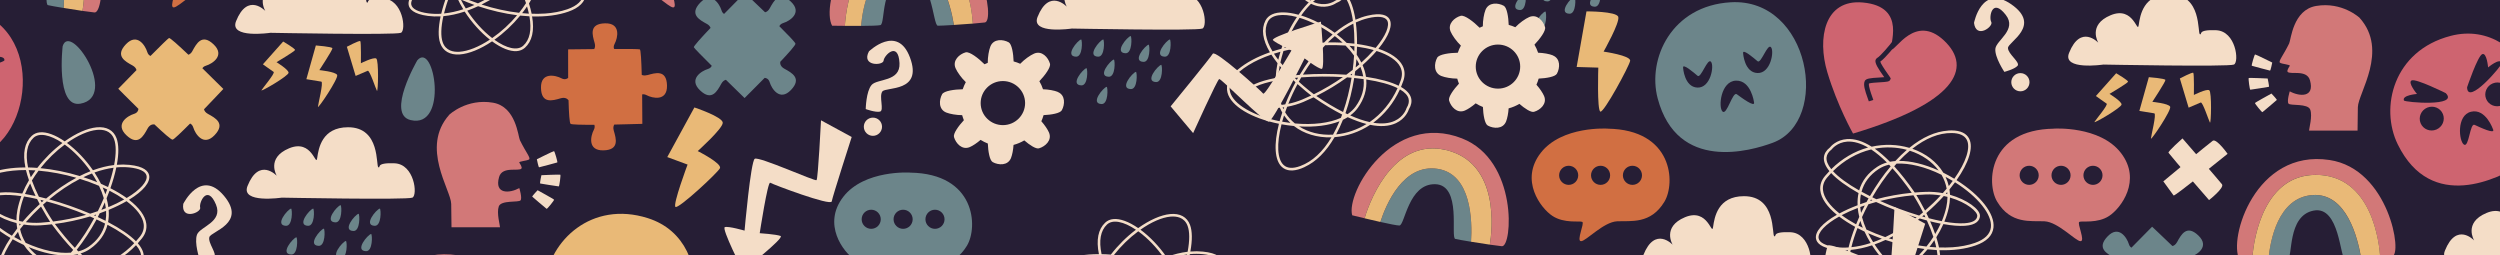 <?xml version="1.0" encoding="UTF-8"?><svg id="Capa_2" data-name="Capa 2" xmlns="http://www.w3.org/2000/svg" xmlns:xlink="http://www.w3.org/1999/xlink" viewBox="0 0 669.93 68.43"><defs><style>.cls-1 {
        fill: #ce6470;
      }

      .cls-2 {
        fill: #d16f42;
      }

      .cls-3 {
        fill: #e9b977;
      }

      .cls-4 {
        fill: #d27878;
      }

      .cls-5 {
        fill: #f4ddc7;
      }

      .cls-6 {
        fill: #6c858a;
      }

      .cls-7 {
        clip-path: url(#clippath);
      }

      .cls-8 {
        fill: #261e35;
      }</style><clipPath id="clippath"><rect class="cls-8" width="669.93" height="68.43"/></clipPath></defs><g id="OBJECTS"><g><rect class="cls-8" width="669.93" height="68.43"/><g class="cls-7"><g><path class="cls-5" d="M5.48,76.98c-.32.03-.65.05-.98.06-2.37.05-3.97-.65-4.75-2.08-1.26-2.31-.15-6.38,3.05-11.2-6.55-3.86-10.57-8.7-10.28-12.39.17-2.17,1.73-3.83,4.64-4.94,2.69-1.03,5.97-1.56,9.65-1.56-.77-3.82-.21-6.66,1.68-8.45.58-.55,1.32-.88,2.19-.96,1.78-.17,4.14.68,6.65,2.42,3.06-2.19,6.09-3.52,8.56-3.76,2.64-.26,4.53.77,5.33,2.9.62,1.64.65,4.1.09,7.14,1.15-.1,2.29-.09,3.37.02,3.95.39,5.05,1.72,5.28,2.76.41,1.86-1.55,4.25-5.4,6.59,2.76,2.12,4.36,4.32,4.64,6.41.19,1.39-.2,2.71-1.16,3.92-.36.46-.74.9-1.12,1.33,1.13,1.3,1.67,2.54,1.59,3.68-.07.97-.58,1.86-1.52,2.64-.23.32-1.68,2.13-4.54,2.41-2.02.2-4.26-.42-6.65-1.84-3.36.85-6.85.85-10.09-.01-3.41,2.94-6.85,4.6-10.23,4.93ZM3.41,64.11c-3.02,4.55-4.15,8.47-3.04,10.51.64,1.18,2.03,1.75,4.11,1.71,3.44-.07,6.92-1.6,10.41-4.52-3.65-1.15-6.65-3.32-8.5-6.17h0c-1.01-.46-2.01-.98-2.99-1.53ZM26.75,71.79c2.04,1.1,3.93,1.57,5.63,1.41,2.74-.27,4.05-2.13,4.06-2.15l.07-.07c.81-.66,1.24-1.39,1.3-2.17.07-.93-.39-1.98-1.36-3.11-2.76,2.9-6.09,4.99-9.69,6.09ZM16.35,71.48c2.77.66,5.73.68,8.61.05-1.34-.89-2.74-2.02-4.17-3.39h0c-.46.1-.94.18-1.43.24h0c-.98,1.13-1.99,2.17-3.01,3.1ZM21.59,67.93c1.49,1.39,2.94,2.53,4.32,3.37,3.74-1.01,7.21-3.12,10.06-6.13-1.53-1.57-3.99-3.27-7.16-4.94-.66,2.58-2.23,4.75-4.66,6.46-.75.52-1.6.94-2.55,1.23ZM7.66,66.19c1.86,2.36,4.6,4.14,7.87,5.08.95-.84,1.89-1.78,2.82-2.81-3.12.12-6.84-.67-10.69-2.26ZM6.88,65.08c4.42,2,8.71,2.92,12.12,2.62.21-.24.41-.49.61-.73-1.84-1.9-3.76-4.21-5.72-6.86h0c-.98.11-1.98.21-2.99.27-1.49.1-3.01.03-4.52-.21-.34.41-.68.82-1,1.23.28,1.3.79,2.54,1.5,3.68ZM20.56,66.93c.15.15.29.29.44.44,1.03-.27,1.95-.69,2.74-1.24,2.34-1.64,3.83-3.74,4.42-6.22-.73-.37-1.49-.74-2.28-1.11-1.61,2.99-3.39,5.72-5.32,8.14ZM14.7,60.01c1.84,2.47,3.64,4.62,5.36,6.41,1.87-2.36,3.6-5.02,5.17-7.92-.36-.16-.73-.33-1.11-.49-3.05.91-6.22,1.59-9.43,2ZM28.96,59.52c3.3,1.73,5.87,3.49,7.48,5.13.36-.4.71-.82,1.05-1.24.83-1.05,1.17-2.2,1.01-3.39-.26-1.95-1.85-4.06-4.59-6.11-1.43.83-3.04,1.61-4.79,2.33h0c.09,1.14.04,2.24-.16,3.27h0ZM3.81,63.52c.64.36,1.3.71,1.96,1.04-.4-.78-.72-1.6-.95-2.44-.35.47-.69.94-1.02,1.41ZM3.48,45.73c-2.26.22-4.3.68-6.07,1.35-2.63,1.01-4.04,2.47-4.19,4.34-.27,3.37,3.73,8.07,9.97,11.75.44-.64.92-1.3,1.43-1.95h0s0,0,0,0c-.09-.47-.15-.95-.19-1.44h0c-4.51-1.13-8.3-3.67-8.19-5.5.07-1.06.81-2.39,3.96-2.69,1.53-.15,3.47-.05,5.77.28h0s0,0,0,0c.49-1.2,1.09-2.4,1.79-3.58h0s0,0,0,0c-.33-.95-.6-1.86-.81-2.72-1.2,0-2.38.05-3.48.16ZM26.21,58.16c.72.33,1.42.67,2.09,1.01.14-.85.18-1.74.13-2.66-.56.22-1.13.43-1.71.64-.17.34-.34.67-.51,1ZM5.16,59.95c.02.18.03.35.06.52.12-.15.24-.29.36-.44-.14-.03-.28-.06-.42-.08ZM6.92,59.54c1.32.18,2.64.22,3.93.14.87-.06,1.74-.13,2.59-.23-.48-.73-1.42-2.22-2.45-4.1-1.44,1.33-2.81,2.74-4.07,4.19ZM11.52,54.86c1.23,2.26,2.35,3.97,2.7,4.5,3.01-.37,5.99-.97,8.87-1.79-3.41-1.42-7.05-2.65-10.57-3.59-.34.29-.67.58-1,.88ZM25.17,57.69c.13.06.26.12.4.18.07-.13.13-.25.2-.38-.2.07-.4.13-.6.2h.01s0,0,0,0ZM5.11,59.21c.33.07.65.14.98.19,1.39-1.63,2.92-3.21,4.55-4.7h0s0,0,0,0c-.23-.44-.47-.9-.71-1.37-1.22-.28-2.4-.51-3.5-.68-.49,1.28-.86,2.57-1.09,3.83-.17.92-.25,1.84-.22,2.74ZM13.19,53.43c3.68,1.01,7.46,2.33,10.98,3.83.69-.21,1.38-.44,2.05-.67.57-1.15,1.11-2.33,1.59-3.49-.31-1.08-.74-2.19-1.28-3.3-1.62-.69-3.34-1.32-5.11-1.87-2.78,1.42-5.54,3.27-8.24,5.5ZM.28,52.29c-2.13.21-3.25.89-3.32,2.04-.07,1.13,2.85,3.52,7.45,4.72-.01-.88.07-1.79.24-2.69.23-1.25.6-2.53,1.07-3.8-2.18-.31-4.01-.4-5.44-.26ZM28.1,54.22c-.3.68-.61,1.35-.93,2.03.4-.15.8-.3,1.19-.46-.06-.51-.15-1.04-.26-1.57ZM28.56,53.14c.22.8.38,1.6.48,2.37,1.54-.64,2.96-1.33,4.24-2.06-1.16-.81-2.48-1.6-3.93-2.34-.25.67-.51,1.35-.79,2.03ZM29.59,50.44c1.63.83,3.09,1.71,4.36,2.62,3.62-2.17,5.66-4.45,5.32-5.99-.25-1.15-1.91-1.93-4.66-2.21-1.1-.11-2.26-.11-3.44,0-.36,1.74-.89,3.62-1.58,5.57h0s0,0,0,0ZM10.83,53.55c.12.23.23.45.35.67.17-.15.34-.31.52-.46-.29-.07-.58-.15-.87-.22ZM27.51,50.22c.27.62.51,1.24.72,1.85.17-.43.33-.86.49-1.28-.39-.19-.8-.38-1.21-.57ZM10.42,52.72c.64.15,1.28.31,1.94.48h0c2.64-2.23,5.36-4.1,8.1-5.56-3.38-.98-6.85-1.63-10.12-1.91-.65.86-1.25,1.75-1.79,2.64.49,1.37,1.12,2.83,1.87,4.35ZM6.7,51.98c.9.15,1.85.33,2.83.54-.56-1.16-1.04-2.29-1.45-3.37-.53.94-.99,1.88-1.38,2.82ZM27.05,49.25c.65.28,1.29.57,1.9.87.64-1.81,1.13-3.55,1.48-5.17-1.65.22-3.36.64-5.11,1.27.65,1,1.24,2.01,1.73,3.02ZM22.34,47.48c1.27.41,2.51.86,3.71,1.35-.42-.79-.89-1.57-1.4-2.35-.76.29-1.53.63-2.3,1ZM10.84,45.06c3.41.32,7.03,1.05,10.52,2.11.96-.48,1.93-.92,2.88-1.29-1.95-2.8-4.38-5.32-6.89-7.14-2.38,1.76-4.61,3.93-6.5,6.32ZM7.69,45.58c.15.62.34,1.26.56,1.92.39-.62.81-1.24,1.25-1.84-.61-.04-1.22-.07-1.81-.08ZM24.91,45.62h0c1.94-.71,3.84-1.18,5.67-1.4.57-3.01.57-5.41-.02-6.96-.87-2.31-2.98-2.6-4.6-2.45-2.3.22-5.13,1.46-8.02,3.5,2.55,1.89,5.01,4.46,6.97,7.31h0ZM7.53,44.87c.81.01,1.64.05,2.47.12h0c1.93-2.51,4.25-4.81,6.73-6.67-3.34-2.25-6.26-2.81-7.76-1.39-1.73,1.64-2.21,4.31-1.45,7.94Z"/><path class="cls-5" d="M144.89-27.66c.33-.02.65-.03.98-.03,2.37.02,3.95.77,4.68,2.22,1.19,2.34-.05,6.38-3.38,11.11,6.43,4.06,10.31,9.02,9.9,12.69-.24,2.16-1.85,3.78-4.79,4.8-2.71.95-6.01,1.38-9.69,1.27.66,3.84,0,6.66-1.93,8.4-.6.53-1.35.84-2.22.9-1.79.12-4.12-.81-6.58-2.62-3.12,2.09-6.19,3.34-8.67,3.51-2.64.18-4.51-.91-5.24-3.06-.57-1.65-.52-4.11.12-7.14-1.16.06-2.29.02-3.37-.12-3.93-.51-5-1.87-5.19-2.92-.35-1.87,1.68-4.2,5.59-6.43-2.69-2.2-4.22-4.45-4.44-6.54-.15-1.4.28-2.7,1.28-3.88.37-.45.76-.88,1.16-1.29-1.09-1.33-1.59-2.59-1.47-3.72.1-.97.63-1.84,1.59-2.59.24-.31,1.74-2.08,4.61-2.27,2.02-.14,4.24.55,6.6,2.04,3.38-.75,6.88-.64,10.09.31,3.49-2.84,6.98-4.39,10.37-4.62ZM146.57-14.73c3.15-4.46,4.41-8.34,3.35-10.42-.61-1.2-1.97-1.81-4.06-1.83-3.44-.03-6.96,1.39-10.54,4.21,3.62,1.26,6.55,3.52,8.31,6.42h0c1,.49,1.98,1.04,2.94,1.62ZM123.46-23.11c-2-1.16-3.88-1.69-5.58-1.58-2.75.19-4.11,2.01-4.12,2.03l-.07.07c-.82.63-1.28,1.35-1.36,2.13-.09.93.33,1.99,1.27,3.15,2.85-2.82,6.24-4.81,9.86-5.8ZM133.86-22.49c-2.75-.74-5.7-.85-8.61-.31,1.32.93,2.68,2.11,4.06,3.51h0c.46-.09.94-.15,1.44-.19h0c1.02-1.1,2.06-2.11,3.1-3.01ZM128.51-19.09c-1.45-1.44-2.86-2.61-4.21-3.5-3.77.9-7.3,2.91-10.24,5.82,1.48,1.61,3.89,3.39,7.01,5.15.74-2.56,2.37-4.68,4.85-6.32.76-.5,1.63-.89,2.59-1.15ZM142.38-16.94c-1.78-2.41-4.48-4.27-7.72-5.31-.97.81-1.94,1.72-2.9,2.73,3.12-.03,6.82.87,10.62,2.58ZM143.13-15.81c-4.35-2.13-8.62-3.18-12.04-2.98-.21.23-.42.47-.63.71,1.78,1.95,3.64,4.32,5.51,7.03h0c.99-.09,1.99-.15,3-.18,1.49-.05,3.01.06,4.51.34.36-.4.7-.8,1.04-1.2-.24-1.31-.71-2.56-1.39-3.73ZM129.51-18.06c-.14-.15-.29-.3-.43-.45-1.04.24-1.97.63-2.77,1.16-2.39,1.57-3.94,3.62-4.6,6.08.72.39,1.47.79,2.25,1.18,1.7-2.94,3.56-5.62,5.56-7.97ZM135.16-10.97c-1.76-2.52-3.5-4.73-5.17-6.56-1.93,2.3-3.75,4.91-5.4,7.76.36.17.72.35,1.09.52,3.08-.82,6.26-1.4,9.48-1.72ZM120.89-10.91c-3.24-1.82-5.76-3.67-7.32-5.36-.37.39-.73.8-1.08,1.21-.87,1.03-1.24,2.16-1.11,3.36.21,1.95,1.73,4.11,4.41,6.25,1.46-.79,3.09-1.52,4.86-2.19h0c-.05-1.14.03-2.24.26-3.27h0ZM146.15-14.16c-.63-.38-1.28-.75-1.93-1.09.38.79.67,1.62.87,2.47.37-.46.72-.92,1.06-1.38ZM145.95,3.64c2.26-.15,4.32-.55,6.11-1.17,2.66-.93,4.11-2.34,4.32-4.21.37-3.36-3.48-8.18-9.62-12.04-.46.63-.96,1.27-1.48,1.91h0s0,0,0,0c.07.47.12.96.14,1.44h0c4.47,1.26,8.19,3.91,8.02,5.74-.1,1.06-.88,2.36-4.04,2.57-1.53.1-3.47-.05-5.76-.46h0s0,0,0,0c-.53,1.18-1.16,2.36-1.89,3.52h0s0,0,0,0c.3.96.55,1.88.72,2.74,1.2.04,2.38.02,3.49-.05ZM123.6-9.47c-.71-.35-1.4-.72-2.06-1.08-.17.84-.23,1.73-.21,2.65.56-.2,1.14-.4,1.72-.59.18-.33.36-.66.54-.99ZM144.7-10.62c-.01-.18-.02-.35-.04-.53-.12.14-.25.29-.37.43.14.03.28.06.41.1ZM142.92-10.27c-1.32-.22-2.63-.3-3.93-.26-.87.03-1.74.08-2.59.15.46.74,1.35,2.26,2.33,4.17,1.48-1.29,2.89-2.65,4.19-4.06ZM138.18-5.73c-1.16-2.3-2.23-4.04-2.57-4.58-3.02.28-6.02.79-8.92,1.52,3.37,1.52,6.96,2.86,10.46,3.91.35-.28.69-.56,1.03-.85ZM124.63-8.97c-.13-.06-.26-.13-.39-.19-.07.12-.14.25-.21.37.2-.06.4-.12.6-.18h-.01s0,0,0,0ZM144.72-9.89c-.32-.08-.65-.16-.97-.22-1.44,1.59-3.01,3.12-4.68,4.56h0s0,0,0,0c.22.45.44.91.67,1.39,1.22.31,2.38.58,3.48.79.53-1.27.94-2.54,1.21-3.79.2-.92.3-1.83.31-2.73ZM136.48-4.35c-3.65-1.12-7.39-2.55-10.86-4.16-.7.19-1.39.39-2.07.61-.61,1.14-1.18,2.29-1.7,3.44.28,1.09.68,2.21,1.18,3.34,1.6.74,3.3,1.42,5.05,2.02,2.82-1.34,5.64-3.1,8.4-5.25ZM149.35-2.82c2.14-.14,3.28-.8,3.38-1.94.11-1.12-2.74-3.61-7.31-4.94-.02.88-.12,1.79-.32,2.69-.27,1.25-.67,2.51-1.19,3.77,2.17.38,3.99.52,5.43.42ZM121.59-5.59c.32-.67.65-1.34.99-2-.41.14-.81.28-1.21.42.04.51.12,1.04.22,1.58ZM121.1-4.52c-.2-.81-.34-1.61-.41-2.39-1.56.6-3,1.24-4.3,1.93,1.13.85,2.43,1.67,3.86,2.46.27-.66.55-1.34.85-2.01ZM119.99-1.85c-1.6-.88-3.04-1.8-4.28-2.75-3.69,2.06-5.79,4.28-5.5,5.83.22,1.16,1.85,1.99,4.59,2.35,1.1.14,2.26.18,3.44.1.41-1.73,1-3.59,1.75-5.52h0s0,0,0,0ZM138.83-4.4c-.11-.23-.22-.46-.33-.68-.18.15-.35.3-.53.44.29.08.58.16.86.24ZM122.07-1.57c-.25-.63-.48-1.25-.66-1.87-.18.42-.36.84-.52,1.26.39.2.78.41,1.19.6ZM139.22-3.56c-.63-.17-1.27-.35-1.92-.54h0c-2.71,2.15-5.48,3.94-8.26,5.32,3.35,1.08,6.8,1.84,10.06,2.21.67-.84,1.3-1.71,1.86-2.59-.45-1.38-1.04-2.87-1.74-4.41ZM142.91-2.71c-.9-.17-1.84-.38-2.82-.63.52,1.18.97,2.32,1.35,3.41.55-.92,1.05-1.85,1.47-2.78ZM122.49-.59c-.64-.3-1.27-.61-1.87-.93-.69,1.79-1.24,3.51-1.63,5.12,1.65-.17,3.38-.54,5.15-1.12-.62-1.02-1.18-2.05-1.64-3.07ZM127.15,1.33c-1.26-.45-2.48-.94-3.66-1.46.39.8.84,1.6,1.33,2.39.77-.27,1.55-.58,2.33-.93ZM138.57,4.08c-3.4-.43-7-1.26-10.45-2.42-.98.45-1.95.86-2.91,1.2,1.87,2.86,4.22,5.44,6.68,7.34,2.43-1.69,4.73-3.79,6.68-6.12ZM141.73,3.66c-.13-.62-.3-1.27-.5-1.94-.41.61-.85,1.21-1.31,1.8.61.06,1.21.1,1.81.14ZM124.52,3.1h0c-1.96.65-3.88,1.06-5.71,1.23-.66,2.99-.73,5.39-.19,6.96.8,2.33,2.9,2.69,4.53,2.58,2.3-.16,5.17-1.31,8.12-3.25-2.49-1.96-4.87-4.61-6.75-7.52h0ZM141.87,4.37c-.81-.04-1.63-.1-2.47-.19h0c-2.01,2.45-4.39,4.68-6.92,6.47,3.27,2.35,6.17,2.99,7.71,1.62,1.77-1.58,2.34-4.24,1.68-7.9Z"/><path class="cls-5" d="M326.52-4.05c-.32-.07-.63-.16-.94-.26-2.26-.71-3.56-1.88-3.84-3.48-.46-2.59,1.9-6.09,6.46-9.65-4.97-5.75-7.25-11.62-5.79-15.02.85-2,2.87-3.08,5.97-3.21,2.87-.12,6.15.43,9.64,1.6.48-3.86,1.93-6.38,4.29-7.47.73-.34,1.53-.41,2.38-.21,1.75.4,3.71,1.97,5.53,4.41,3.6-1.1,6.89-1.4,9.31-.84,2.58.6,4.05,2.18,4.13,4.45.06,1.75-.69,4.09-2.19,6.79,1.12.28,2.2.64,3.19,1.09,3.62,1.63,4.24,3.24,4.12,4.3-.21,1.89-2.83,3.53-7.22,4.53,1.94,2.89,2.75,5.49,2.35,7.55-.27,1.38-1.06,2.5-2.35,3.35-.49.32-.99.62-1.49.9.66,1.59.77,2.94.33,3.99-.37.9-1.14,1.58-2.28,2.02-.32.23-2.27,1.48-5.07.84-1.98-.46-3.9-1.76-5.72-3.87-3.45-.26-6.77-1.38-9.56-3.23-4.17,1.7-7.96,2.18-11.27,1.41ZM328.67-16.9c-4.31,3.35-6.64,6.7-6.23,8.99.23,1.32,1.36,2.31,3.35,2.93,3.29,1.03,7.07.69,11.31-.96-3.1-2.25-5.24-5.27-6.09-8.56h0c-.81-.76-1.6-1.57-2.34-2.4ZM348.34-2.18c1.58,1.69,3.22,2.74,4.89,3.13,2.69.62,4.51-.73,4.53-.74l.09-.05c.97-.37,1.62-.92,1.92-1.64.36-.86.26-2-.3-3.38-3.54,1.87-7.37,2.79-11.12,2.69ZM338.58-5.79c2.42,1.51,5.21,2.47,8.15,2.79-.99-1.27-1.95-2.79-2.87-4.54h0c-.47-.05-.95-.13-1.44-.23h0c-1.29.76-2.58,1.43-3.84,1.98ZM344.68-7.49c.97,1.79,1.98,3.33,3.02,4.57,3.86.23,7.83-.66,11.49-2.6-.95-1.97-2.74-4.37-5.21-6.97-1.45,2.24-3.63,3.8-6.48,4.64-.88.26-1.82.38-2.81.35ZM332.03-13.58c1.01,2.83,3.04,5.39,5.84,7.32,1.17-.49,2.36-1.09,3.57-1.77-2.99-.88-6.27-2.81-9.41-5.55ZM331.64-14.88c3.55,3.3,7.32,5.55,10.65,6.35.27-.16.54-.33.81-.5-1.14-2.39-2.23-5.19-3.24-8.33h0c-.97-.21-1.95-.44-2.92-.7-1.44-.38-2.86-.93-4.22-1.64-.46.28-.9.56-1.34.85-.15,1.32-.06,2.66.25,3.97ZM344.02-8.77c.09.19.19.37.28.55,1.07.07,2.07-.03,2.99-.31,2.74-.81,4.82-2.32,6.17-4.49-.57-.59-1.18-1.18-1.81-1.78-2.48,2.32-5.04,4.34-7.63,6.02ZM340.67-17.19c.95,2.92,1.98,5.54,3.04,7.78,2.52-1.64,5.01-3.61,7.43-5.86-.29-.27-.59-.54-.89-.81-3.18-.11-6.4-.48-9.57-1.11ZM354.35-13.11c2.58,2.69,4.45,5.18,5.45,7.25.47-.26.93-.55,1.39-.85,1.13-.73,1.81-1.71,2.04-2.89.37-1.93-.46-4.44-2.4-7.26-1.62.33-3.4.56-5.29.68h0c-.28,1.11-.68,2.13-1.19,3.05h0ZM329.23-17.33c.49.55,1.01,1.09,1.53,1.61-.13-.87-.17-1.75-.12-2.62-.49.33-.96.67-1.41,1.01ZM334.59-34.3c-2.21-.51-4.29-.73-6.18-.65-2.81.11-4.62,1.05-5.35,2.78-1.33,3.11.96,8.84,5.7,14.31.63-.47,1.29-.94,1.97-1.39h0s0,0,0,0c.07-.48.16-.95.28-1.42h0c-3.91-2.51-6.7-6.12-6-7.83.4-.98,1.53-2,4.61-1.29,1.5.35,3.31,1.06,5.38,2.11h0s0,0,0,0c.85-.98,1.8-1.92,2.83-2.82h0s0,0,0,0c-.01-1,.02-1.95.1-2.83-1.14-.39-2.27-.71-3.35-.96ZM352.17-15.27c.58.55,1.13,1.09,1.66,1.63.4-.76.73-1.59.97-2.48-.6.03-1.21.05-1.82.06-.27.26-.54.53-.81.79ZM331.65-20.3c-.04.17-.08.34-.11.52.16-.1.32-.2.48-.3-.12-.07-.25-.14-.37-.21ZM333.45-20.12c1.2.59,2.43,1.05,3.68,1.39.85.22,1.69.43,2.53.61-.22-.84-.64-2.55-1.02-4.67-1.79.8-3.54,1.7-5.19,2.67ZM339.31-23.09c.45,2.54.96,4.51,1.13,5.13,2.97.61,5.99.99,8.98,1.14-2.78-2.43-5.83-4.76-8.87-6.78-.41.17-.83.34-1.23.51ZM351.33-16.05c.11.1.21.2.32.29.1-.1.21-.2.31-.3-.21,0-.42,0-.63,0h0s0,0,0,0ZM331.84-21c.28.17.58.34.87.5,1.84-1.1,3.79-2.11,5.81-3.01h0s0,0,0,0c-.08-.49-.16-1-.23-1.53-1.07-.65-2.11-1.25-3.1-1.76-.87,1.06-1.63,2.16-2.26,3.28-.46.82-.82,1.67-1.08,2.52ZM341.34-23.91c3.17,2.13,6.33,4.58,9.19,7.13.72.02,1.45.03,2.15.02.91-.91,1.79-1.85,2.62-2.8.05-1.12,0-2.31-.16-3.54-1.32-1.18-2.75-2.32-4.25-3.4-3.09.46-6.3,1.33-9.56,2.58ZM329.47-29.11c-2.09-.48-3.37-.19-3.8.87-.43,1.04,1.58,4.25,5.56,6.85.27-.84.64-1.67,1.09-2.48.62-1.11,1.37-2.21,2.23-3.26-1.96-.99-3.67-1.65-5.08-1.98ZM355.22-18.41c-.5.55-1.01,1.09-1.53,1.63.43-.01.86-.03,1.28-.05.11-.5.19-1.03.25-1.57ZM356-19.28c-.05.83-.15,1.64-.3,2.4,1.66-.12,3.23-.32,4.68-.6-.84-1.14-1.84-2.31-2.98-3.48-.45.56-.92,1.12-1.4,1.67ZM357.84-21.51c1.28,1.31,2.39,2.61,3.3,3.88,4.13-.9,6.78-2.42,6.95-3.98.13-1.17-1.19-2.44-3.71-3.58-1.01-.46-2.11-.83-3.26-1.1-.9,1.54-2,3.14-3.28,4.77h0s0,0,0,0ZM339.07-24.55c.04.25.08.5.12.75.21-.09.42-.18.64-.27-.25-.16-.5-.32-.75-.48ZM355.93-22.38c.06.67.09,1.34.09,1.98.3-.35.59-.7.87-1.06-.31-.31-.63-.62-.96-.92ZM338.94-25.46c.56.34,1.12.7,1.68,1.07h0c3.22-1.27,6.39-2.17,9.45-2.69-2.89-2-5.98-3.73-8.99-5.04-.89.61-1.74,1.26-2.53,1.93.03,1.46.16,3.04.38,4.72ZM335.65-27.35c.81.43,1.65.9,2.51,1.42-.16-1.28-.26-2.5-.3-3.65-.8.72-1.54,1.47-2.21,2.23ZM355.81-23.45c.53.47,1.04.95,1.52,1.43,1.18-1.51,2.2-3,3.05-4.43-1.63-.32-3.39-.46-5.25-.43.3,1.16.53,2.3.68,3.42ZM351.91-26.64c1.07.79,2.1,1.62,3.08,2.46-.15-.88-.34-1.77-.58-2.67-.81.04-1.65.11-2.5.21ZM341.78-32.59c3.13,1.39,6.33,3.23,9.3,5.35,1.07-.15,2.12-.25,3.14-.3-.96-3.28-2.46-6.44-4.26-8.96-2.82.91-5.63,2.26-8.17,3.92ZM338.63-33.1c-.05.63-.08,1.3-.09,2,.57-.46,1.16-.91,1.77-1.35-.57-.23-1.13-.45-1.69-.65ZM354.94-27.57h0c2.07-.05,4.02.11,5.82.48,1.5-2.67,2.26-4.95,2.2-6.61-.09-2.47-2-3.42-3.58-3.79-2.25-.52-5.33-.25-8.72.76,1.82,2.6,3.32,5.82,4.28,9.15h0ZM338.7-33.82c.76.27,1.53.57,2.31.9h0c2.63-1.77,5.56-3.2,8.5-4.18-2.44-3.2-5.04-4.66-6.91-3.79-2.16,1-3.47,3.38-3.9,7.07Z"/><g><path class="cls-1" d="M-6.86,2.89c20.42,6.07,14.48,39.07-2.19,39.24-6.31.06-26.77-1.24-24.98-21.67C-33.06,9.5-22.08-1.63-6.86,2.89Z"/><path class="cls-8" d="M-10.18,16.94S-3.44,11.26-2.13,11.46s-.5,3.86-.5,3.86c0,0,4.06-.67,3.81.87-.09.53-14.02,5.22-11.36.74Z"/></g><path class="cls-3" d="M173.61,58.46c20.31,6.44,13.76,39.33-2.9,39.19-6.31-.05-26.75-1.73-24.58-22.12,1.16-10.94,12.34-21.87,27.48-17.07Z"/><g><path class="cls-5" d="M72.38,8.79s33.59.65,35.06,0,.55-8.98-4.77-9.2-3.59,1.3-4.33,1.08.66-10.76-8.15-10.74c-6.98.02-7.89,5.63-8.26,8.24-.37,2.6-1.28-5.21-7.53-2.6s-3.3,7.37-3.3,7.37c0,0-4.72-5.08-7.84,2.73-1.9,4.75,9.12,3.13,9.12,3.13Z"/><path class="cls-3" d="M92.95,12.53s3.35-1.78,3.6-1.51.16,5.93.16,5.93c0,0,3.38-1.71,4.11-1.27s.5,9.17.19,8.66-1.95-5.62-2.48-5.37-3.23,1.38-3.23,1.38l-2.35-7.82Z"/><path class="cls-3" d="M84.65,12.18s4.35.33,4.43.75-3.5,5.86-3.5,5.86c0,0,4.34.42,4.77,1.3s-5.17,9.21-5.15,8.53,1.57-6.66.89-6.75-3.99-.65-3.99-.65l2.54-9.05Z"/><path class="cls-3" d="M75.89,11.13s3.27,1.91,3.17,2.28-4.96,3.25-4.96,3.25c0,0,3.23,1.98,3.23,2.83s-7.54,5.23-7.27,4.7,3.76-4.61,3.26-4.93-2.87-2.03-2.87-2.03l5.43-6.1Z"/></g><g><path class="cls-5" d="M75.45,52.96s33.59.65,35.06,0,.55-8.98-4.77-9.2c-5.32-.22-3.59,1.3-4.33,1.08s.66-10.76-8.15-10.74c-6.98.02-7.89,5.63-8.26,8.24-.37,2.6-1.28-5.21-7.53-2.6-6.24,2.6-3.3,7.37-3.3,7.37,0,0-4.72-5.08-7.84,2.73-1.9,4.75,9.12,3.13,9.12,3.13Z"/><path class="cls-6" d="M91.27,54.97c-.92.19-4.54,4.51-1.38,4.62,1.83.06,1.72-4.37,1.38-4.62Z"/><path class="cls-6" d="M83.93,55.89c-.92.19-4.54,4.51-1.38,4.62,1.83.06,1.72-4.37,1.38-4.62Z"/><path class="cls-6" d="M78.01,55.89c-.92.19-4.54,4.51-1.38,4.62,1.83.06,1.72-4.37,1.38-4.62Z"/><path class="cls-6" d="M79.43,63.58c-.92.19-4.54,4.51-1.38,4.62,1.83.06,1.72-4.37,1.38-4.62Z"/><path class="cls-6" d="M86.78,61.26c-.92.19-4.54,4.51-1.38,4.62,1.83.06,1.72-4.37,1.38-4.62Z"/><path class="cls-6" d="M92.7,64.56c-.92.19-4.54,4.51-1.38,4.62,1.83.06,1.72-4.37,1.38-4.62Z"/><path class="cls-6" d="M96.09,57.28c-.92.19-4.54,4.51-1.38,4.62,1.83.06,1.72-4.37,1.38-4.62Z"/><path class="cls-6" d="M99.46,62.69c-.92.19-4.54,4.51-1.38,4.62,1.83.06,1.72-4.37,1.38-4.62Z"/><path class="cls-6" d="M101.79,55.89c-.92.19-4.54,4.51-1.38,4.62,1.83.06,1.72-4.37,1.38-4.62Z"/></g><g><path class="cls-5" d="M287.16,7.65s33.59.65,35.06,0c1.47-.65.55-8.98-4.77-9.2s-3.59,1.3-4.33,1.08.66-10.76-8.15-10.74c-6.98.02-7.89,5.63-8.26,8.24s-1.28-5.21-7.53-2.6c-6.24,2.6-3.3,7.37-3.3,7.37,0,0-4.72-5.08-7.84,2.73-1.9,4.75,9.12,3.13,9.12,3.13Z"/><path class="cls-6" d="M302.99,9.65c-.92.19-4.54,4.51-1.38,4.62,1.83.06,1.72-4.37,1.38-4.62Z"/><path class="cls-6" d="M295.64,10.57c-.92.19-4.54,4.51-1.38,4.62,1.83.06,1.72-4.37,1.38-4.62Z"/><path class="cls-6" d="M289.72,10.57c-.92.19-4.54,4.51-1.38,4.62,1.83.06,1.72-4.37,1.38-4.62Z"/><path class="cls-6" d="M291.15,18.26c-.92.19-4.54,4.51-1.38,4.62,1.83.06,1.72-4.37,1.38-4.62Z"/><path class="cls-6" d="M298.49,15.95c-.92.19-4.54,4.51-1.38,4.62,1.83.06,1.72-4.37,1.38-4.62Z"/><path class="cls-6" d="M296.57,23.26c-.92.19-4.54,4.51-1.38,4.62,1.83.06,1.72-4.37,1.38-4.62Z"/><path class="cls-6" d="M304.41,19.25c-.92.19-4.54,4.51-1.38,4.62,1.83.06,1.72-4.37,1.38-4.62Z"/><path class="cls-6" d="M307.81,11.96c-.92.19-4.54,4.51-1.38,4.62,1.83.06,1.72-4.37,1.38-4.62Z"/><path class="cls-6" d="M311.18,17.37c-.92.19-4.54,4.51-1.38,4.62,1.83.06,1.72-4.37,1.38-4.62Z"/><path class="cls-6" d="M313.5,10.57c-.92.19-4.54,4.51-1.38,4.62,1.83.06,1.72-4.37,1.38-4.62Z"/></g><path class="cls-5" d="M220.01,32.23s-.79,15.69-1.2,16.05-15.47-6.44-16.56-5.73-2.73,19.25-2.73,19.25c0,0-4.35-1.27-5.29-.93s4.82,11.7,4.82,11.7c0,0,11.32-8.89,10.12-9.34s-5.59-.74-5.59-.74c0,0,2.14-13.96,2.82-13.52s16.27,6.32,16.48,5c.22-1.32,5.35-17.26,5.35-17.26l-8.22-4.47Z"/><path class="cls-5" d="M319.72,35.68s6.48-14.31,6.99-14.5,12.04,11.66,13.31,11.39,9.58-16.92,9.58-16.92c0,0,3.58,2.77,4.58,2.81s-.21-12.66-.21-12.66c0,0-13.79,4.13-12.84,4.99s4.94,2.74,4.94,2.74c0,0-7.1,12.2-7.57,11.55s-12.83-11.83-13.51-10.68-11.29,14.1-11.29,14.1l6.02,7.17Z"/><g><path class="cls-4" d="M120.4,30.73s4.67-4.42,11.71-3.21c6.19,1.06,6.72,9.04,7.21,10.04,1.58,3.25,2.98,4.79,2.45,5.17s-2.86.48-2.61.86.81,1.24.58,1.56c-.62.88-5.15-.72-6,2.29-1.33,4.71,2.83,4.38,5.42,2.96,0,0,.83,2.67.33,3.29s-5.21-.12-5.83,1.62.33,5.09.33,5.59h-13s-.02-2.51-.08-6.26-8.31-15.16-.5-23.91Z"/><path class="cls-5" d="M143.87,42.67s4.44-2.22,4.6-2.17,1.03,2.98.87,3.03-4.71,1.3-4.88,1.3-.6-2.17-.6-2.17Z"/><path class="cls-5" d="M145.07,46.95s4.96-.24,5.09-.12-.26,3.14-.43,3.12-4.84-.71-4.98-.78.33-2.22.33-2.22Z"/><path class="cls-5" d="M144.07,50.98s4.36,2.38,4.41,2.54-1.86,2.55-2,2.44-3.76-3.13-3.85-3.26,1.44-1.73,1.44-1.73Z"/></g><path class="cls-2" d="M53.68-28.17s-12.28-.82-17.94,6.5c-5.67,7.32-.03,14.8,3.14,16.89s7.33,1.26,8,1.6-1.67,5.17-.33,5.17,6-5.16,9.67-5.33,9,.84,12.67-5.25c3.02-5.02,2.31-19.31-15.19-19.57Z"/><path class="cls-4" d="M173.27-28.17s12.28-.82,17.94,6.5c5.67,7.32.03,14.8-3.14,16.89-3.17,2.1-7.33,1.26-8,1.6s1.67,5.17.33,5.17-6-5.16-9.67-5.33-9,.84-12.67-5.25c-3.02-5.02-2.31-19.31,15.19-19.57Z"/><g><path class="cls-6" d="M243.91,46.25s-12.28-.82-17.94,6.5-.03,14.8,3.14,16.89c3.17,2.1,7.33,1.26,8,1.6s-1.67,5.17-.33,5.17,6-5.16,9.67-5.33,9,.84,12.67-5.25c3.02-5.02,2.31-19.31-15.19-19.57Z"/><circle class="cls-8" cx="233.46" cy="58.76" r="2.56"/><circle class="cls-8" cx="242.01" cy="58.76" r="2.56"/><circle class="cls-8" cx="250.55" cy="58.76" r="2.56"/></g><path class="cls-5" d="M283.45,24.62c-.93-.37-2.49-.66-3.95-.7-.25-.76-.58-1.48-.98-2.16,1.5-1.57,3.12-3.75,2.84-4.71-.48-1.67-2.15-3.58-4.24-2.69-1.05.45-2.61,1.56-3.73,2.73-.57-.26-1.16-.47-1.77-.63-.07-2.12-.47-4.64-1.32-5.12-1.52-.84-4.05-1.01-4.9,1.1-.41,1.02-.72,2.82-.71,4.4-.3.11-.58.24-.87.38-1.57-1.58-4.03-3.49-5.07-3.19-1.67.48-3.58,2.15-2.69,4.24.45,1.05,1.57,2.62,2.75,3.74-.33.61-.61,1.25-.83,1.91-2.19.03-5.02.42-5.52,1.33-.84,1.52-1.01,4.05,1.1,4.9,1,.4,2.72.7,4.27.71.13.46.28.91.46,1.35-1.44,1.55-2.91,3.58-2.65,4.51.48,1.67,2.15,3.58,4.24,2.69.8-.34,1.91-1.08,2.89-1.93.61.39,1.26.71,1.94.98.08,2.09.48,4.52,1.31,4.98,1.52.84,4.05,1.01,4.9-1.1.33-.83.6-2.18.68-3.51,1.02-.27,1.99-.68,2.88-1.21,1.44,1.25,3.12,2.36,3.93,2.13,1.67-.48,3.58-2.15,2.69-4.24-.36-.84-1.15-2.01-2.05-3.02.24-.53.44-1.07.6-1.64,2.07-.09,4.43-.49,4.89-1.31.84-1.52,1.01-4.05-1.1-4.9ZM268.77,33.53c-3.29.01-5.97-2.62-5.98-5.88s2.64-5.92,5.93-5.93c3.29-.01,5.97,2.62,5.98,5.88.01,3.26-2.64,5.92-5.93,5.93Z"/><path class="cls-5" d="M49.11,54.63s4.71-9.55,10.91-2.16-3.47,9.51-3.92,11.07c-.45,1.57,2.25,4.62,1.22,5.29s-3.83.64-3.83.64c0,0-1.51-4.47-.69-6.61.82-2.14,7.02-3.35,5.08-8.03-2.31-5.57-4.61-.56-4.24.79.36,1.35-5.19,3.51-4.53-1Z"/><g><path class="cls-5" d="M232.84,13.78s7.64-7.41,11.01,1.63c3.51,9.42-6.46,7.79-7.41,9.11s.56,5.11-.63,5.39-3.82-.68-3.82-.68c0,0,.08-4.72,1.57-6.46s7.74-.79,7.48-5.85c-.31-6.02-4.15-2.07-4.26-.68-.11,1.39-6.07,1.56-3.93-2.47Z"/><circle class="cls-5" cx="233.92" cy="33.96" r="2.44"/></g><path class="cls-4" d="M122.54,68.39c-19.89-2.98-27.13,21.16-24.11,26.65,0,0,1.47.02,3.42.04.45-6.87,3.62-22.7,17.01-22.7,15.17,0,17.05,18.49,17.28,22.1,1.31-.11,2.46-.21,3.22-.31,2.83-.35-.82-23.39-16.81-25.78Z"/><g><path class="cls-4" d="M247.09-19.76c-19.89-2.98-27.13,21.16-24.11,26.65,0,0,1.47.02,3.42.04.45-6.87,3.62-22.7,17.01-22.7,15.17,0,17.05,18.49,17.28,22.1,1.31-.11,2.46-.21,3.22-.31,2.83-.35-.82-23.39-16.81-25.78Z"/><path class="cls-6" d="M242.49-10.36c-9.24.71-11.3,12.29-11.76,17.3,2.42-.01,4.62-.07,5.19-.21,1.42-.35-.18-11.52,6.9-12.93,7.09-1.42,7.09,13.07,8.5,13.09.57,0,2.28-.07,4.28-.2-.88-5.44-3.91-17.75-13.12-17.05Z"/><path class="cls-3" d="M243.41-15.77c-13.39,0-16.57,15.83-17.01,22.7,1.32.01,2.87.02,4.34,0,.46-5,2.52-16.59,11.76-17.3,9.21-.71,12.23,11.6,13.12,17.05,1.64-.1,3.47-.23,5.08-.36-.22-3.61-2.11-22.1-17.28-22.1Z"/></g><g><path class="cls-4" d="M14.67-25.54C-4.05-32.88-16.49-10.97-14.77-4.94c0,0,1.42.35,3.32.8,1.97-6.59,8.59-21.32,21.65-18.33C24.98-19.09,22.7-.65,22.11,2.92c1.3.19,2.45.34,3.21.42,2.84.29,4.41-22.98-10.64-28.88Z"/><path class="cls-6" d="M8.09-17.4C-1.07-18.77-5.67-7.94-7.23-3.16c2.37.53,4.52.96,5.1.95,1.46-.03,2.39-11.27,9.61-11.07,7.22.2,3.99,14.32,5.37,14.66.56.14,2.23.43,4.22.76.35-5.5.15-18.18-8.99-19.54Z"/><path class="cls-3" d="M10.19-22.47C-2.86-25.46-9.49-10.73-11.45-4.14c1.29.31,2.79.66,4.22.98,1.56-4.77,6.16-15.61,15.32-14.24,9.14,1.37,9.34,14.04,8.99,19.54,1.62.27,3.43.55,5.03.78.59-3.57,2.87-22.01-11.92-25.4Z"/></g><path class="cls-2" d="M173.45,20.11c-.64.19-1.11.12-1.48-.04-.1-3.69-.25-6.74-.51-6.84-.26-.1-3.31-.13-6.9-.11-.14-.35-.16-.82.15-1.39.83-1.55,1.76-5.58-2.58-5.48-4.34.1-3.41,3.1-2.78,5.27.21.73.1,1.25-.12,1.63-3.79.03-6.99.08-6.99.08,0,0-.02,3.54.01,7.64-.37.31-.96.55-1.8.11-1.55-.83-5.58-1.76-5.48,2.58.1,4.34,3.1,3.41,5.27,2.78,1.11-.32,1.74.06,2.11.52.09,3.37.26,6.11.55,6.32.29.22,3.04.27,6.37.26.13.35.15.8-.15,1.37-.83,1.55-1.76,5.58,2.58,5.48,4.34-.1,3.41-3.1,2.78-5.27-.22-.74-.1-1.26.13-1.64,4.02-.08,7.52-.19,7.52-.19,0,0,0-3.69-.05-7.89.32-.07.71-.05,1.18.2,1.55.83,5.58,1.76,5.48-2.58-.1-4.34-3.1-3.41-5.27-2.78Z"/><path class="cls-3" d="M51.57,13.66c-.32.59-.7.87-1.08,1.01-2.67-2.54-4.94-4.59-5.2-4.48-.26.11-2.43,2.25-4.96,4.8-.35-.15-.69-.46-.88-1.09-.51-1.68-2.7-5.19-5.7-2.05-3,3.14-.22,4.6,1.76,5.69.67.37.96.81,1.07,1.24-2.66,2.7-4.89,5-4.89,5,0,0,2.49,2.52,5.41,5.39-.04.49-.29,1.07-1.2,1.35-1.68.51-5.19,2.7-2.05,5.7,3.14,3,4.6.22,5.69-1.76.55-1.01,1.28-1.19,1.85-1.12,2.45,2.32,4.5,4.13,4.86,4.08.36-.05,2.34-1.96,4.69-4.32.34.15.67.46.86,1.07.51,1.68,2.7,5.19,5.7,2.05,3-3.14.22-4.6-1.76-5.69-.68-.37-.97-.82-1.07-1.25,2.79-2.89,5.18-5.45,5.18-5.45,0,0-2.61-2.61-5.62-5.54.18-.28.46-.54.97-.69,1.68-.51,5.19-2.7,2.05-5.7-3.14-3-4.6-.22-5.69,1.76Z"/><path class="cls-6" d="M189.4,6.39c.59.32.87.7,1.01,1.08-2.54,2.67-4.59,4.94-4.48,5.2.11.26,2.25,2.43,4.8,4.96-.15.35-.46.69-1.09.88-1.68.51-5.19,2.7-2.05,5.7,3.14,3,4.6.22,5.69-1.76.37-.67.81-.96,1.24-1.07,2.7,2.66,5,4.89,5,4.89,0,0,2.52-2.49,5.39-5.41.49.04,1.07.29,1.35,1.2.51,1.68,2.7,5.19,5.7,2.05,3-3.14.22-4.6-1.76-5.69-1.01-.55-1.19-1.28-1.12-1.85,2.32-2.45,4.13-4.5,4.08-4.86-.05-.36-1.96-2.34-4.32-4.69.15-.34.46-.67,1.07-.86,1.68-.51,5.19-2.7,2.05-5.7-3.14-3-4.6-.22-5.69,1.76-.37.68-.82.97-1.25,1.07-2.89-2.79-5.45-5.18-5.45-5.18,0,0-2.61,2.61-5.54,5.62-.28-.18-.54-.46-.69-.97-.51-1.68-2.7-5.19-5.7-2.05-3,3.14-.22,4.6,1.76,5.69Z"/><path class="cls-3" d="M186.07,28.79s7.64,2.53,7.61,4.12-6.71,7.57-6.71,7.57c0,0,6.64,3.34,5.94,4.63s-11.17,11.01-11.91,10.33,3.25-11.34,3.25-11.34l-5.44-2.01,7.26-13.29Z"/><path class="cls-6" d="M16.79,12.38s-1.94,16.61,4.76,15.4c10.34-1.86-2.69-22.1-4.76-15.4Z"/><path class="cls-5" d="M293.15,100.22c-.32.03-.65.05-.98.06-2.37.05-3.97-.65-4.75-2.08-1.26-2.31-.15-6.38,3.05-11.2-6.55-3.86-10.57-8.7-10.28-12.39.17-2.17,1.73-3.83,4.64-4.94,2.69-1.03,5.97-1.56,9.65-1.56-.77-3.82-.21-6.66,1.68-8.45.58-.55,1.32-.88,2.19-.96,1.78-.17,4.14.68,6.65,2.42,3.06-2.19,6.09-3.52,8.56-3.76,2.64-.26,4.53.77,5.33,2.9.62,1.64.65,4.1.09,7.14,1.15-.1,2.29-.09,3.37.02,3.95.39,5.05,1.72,5.28,2.76.41,1.86-1.55,4.25-5.4,6.59,2.76,2.12,4.36,4.32,4.64,6.41.19,1.39-.2,2.71-1.16,3.92-.36.46-.74.9-1.12,1.33,1.13,1.3,1.67,2.54,1.59,3.68-.07.97-.58,1.86-1.52,2.64-.23.32-1.68,2.13-4.54,2.41-2.02.2-4.26-.42-6.65-1.84-3.36.85-6.85.85-10.09-.01-3.41,2.94-6.85,4.6-10.23,4.93ZM291.08,87.35c-3.02,4.55-4.15,8.47-3.04,10.51.64,1.18,2.03,1.75,4.11,1.71,3.44-.07,6.92-1.6,10.41-4.52-3.65-1.15-6.65-3.32-8.5-6.17h0c-1.01-.46-2.01-.98-2.99-1.53ZM314.42,95.03c2.04,1.1,3.93,1.57,5.63,1.41,2.74-.27,4.05-2.13,4.06-2.15l.07-.07c.81-.66,1.24-1.39,1.3-2.17.07-.93-.39-1.98-1.36-3.11-2.76,2.9-6.09,4.99-9.69,6.09ZM304.02,94.72c2.77.66,5.73.68,8.61.05-1.34-.89-2.74-2.02-4.17-3.39h0c-.46.1-.94.18-1.43.24h0c-.98,1.13-1.99,2.17-3.01,3.1ZM309.26,91.17c1.49,1.39,2.94,2.53,4.32,3.37,3.74-1.01,7.21-3.12,10.06-6.13-1.53-1.57-3.99-3.27-7.16-4.94-.66,2.58-2.23,4.75-4.66,6.46-.75.52-1.6.94-2.55,1.23ZM295.33,89.43c1.86,2.36,4.6,4.14,7.87,5.08.95-.84,1.89-1.78,2.82-2.81-3.12.12-6.84-.67-10.69-2.26ZM294.55,88.32c4.42,2,8.71,2.92,12.12,2.62.21-.24.41-.49.61-.73-1.84-1.9-3.76-4.21-5.72-6.86h0c-.98.11-1.98.21-2.99.27-1.49.1-3.01.03-4.52-.21-.34.41-.68.82-1,1.23.28,1.3.79,2.54,1.5,3.68ZM308.23,90.17c.15.15.29.29.44.44,1.03-.27,1.95-.69,2.74-1.24,2.34-1.64,3.83-3.74,4.42-6.22-.73-.37-1.49-.74-2.28-1.11-1.61,2.99-3.39,5.72-5.32,8.14ZM302.37,83.25c1.84,2.47,3.64,4.62,5.36,6.41,1.87-2.36,3.6-5.02,5.17-7.92-.36-.16-.73-.33-1.11-.49-3.05.91-6.22,1.59-9.43,2ZM316.63,82.76c3.3,1.73,5.87,3.49,7.48,5.13.36-.4.71-.82,1.05-1.24.83-1.05,1.17-2.2,1.01-3.39-.26-1.95-1.85-4.06-4.59-6.11-1.43.83-3.04,1.61-4.79,2.33h0c.09,1.14.04,2.24-.16,3.27h0ZM291.48,86.77c.64.36,1.3.71,1.96,1.04-.4-.78-.72-1.6-.95-2.44-.35.47-.69.94-1.02,1.41ZM291.15,68.97c-2.26.22-4.3.68-6.07,1.35-2.63,1.01-4.04,2.47-4.19,4.34-.27,3.37,3.73,8.07,9.97,11.75.44-.64.92-1.3,1.43-1.95h0s0,0,0,0c-.09-.47-.15-.95-.19-1.44h0c-4.51-1.13-8.3-3.67-8.19-5.5.07-1.06.81-2.39,3.96-2.69,1.53-.15,3.47-.05,5.77.28h0s0,0,0,0c.49-1.2,1.09-2.4,1.79-3.58h0s0,0,0,0c-.33-.95-.6-1.86-.81-2.72-1.2,0-2.38.05-3.48.16ZM313.88,81.41c.72.33,1.42.67,2.09,1.01.14-.85.18-1.74.13-2.66-.56.22-1.13.43-1.71.64-.17.34-.34.67-.51,1ZM292.83,83.19c.02.18.03.35.06.52.12-.15.24-.29.36-.44-.14-.03-.28-.06-.42-.08ZM294.59,82.78c1.32.18,2.64.22,3.93.14.87-.06,1.74-.13,2.59-.23-.48-.73-1.42-2.22-2.45-4.1-1.44,1.33-2.81,2.74-4.07,4.19ZM299.19,78.1c1.23,2.26,2.35,3.97,2.7,4.5,3.01-.37,5.99-.97,8.87-1.79-3.41-1.42-7.05-2.65-10.57-3.59-.34.29-.67.58-1,.88ZM312.84,80.93c.13.06.26.12.4.18.07-.13.13-.25.2-.38-.2.07-.4.13-.6.2h.01s0,0,0,0ZM292.78,82.46c.33.07.65.14.98.19,1.39-1.63,2.92-3.21,4.55-4.7h0s0,0,0,0c-.23-.44-.47-.9-.71-1.37-1.22-.28-2.4-.51-3.5-.68-.49,1.28-.86,2.57-1.09,3.83-.17.92-.25,1.84-.22,2.74ZM300.86,76.67c3.68,1.01,7.46,2.33,10.98,3.83.69-.21,1.38-.44,2.05-.67.57-1.15,1.11-2.33,1.59-3.49-.31-1.08-.74-2.19-1.28-3.3-1.62-.69-3.34-1.32-5.11-1.87-2.78,1.42-5.54,3.27-8.24,5.5ZM287.95,75.53c-2.13.21-3.25.89-3.32,2.04-.07,1.13,2.85,3.52,7.45,4.72-.01-.88.07-1.79.24-2.69.23-1.25.6-2.53,1.07-3.8-2.18-.31-4.01-.4-5.44-.26ZM315.77,77.46c-.3.68-.61,1.35-.93,2.03.4-.15.8-.3,1.19-.46-.06-.51-.15-1.04-.26-1.57ZM316.23,76.38c.22.8.38,1.6.48,2.37,1.54-.64,2.96-1.33,4.24-2.06-1.16-.81-2.48-1.6-3.93-2.34-.25.67-.51,1.35-.79,2.03ZM317.26,73.68c1.63.83,3.09,1.71,4.36,2.62,3.62-2.17,5.66-4.45,5.32-5.99-.25-1.15-1.91-1.93-4.66-2.21-1.1-.11-2.26-.11-3.44,0-.36,1.74-.89,3.62-1.58,5.57h0s0,0,0,0ZM298.5,76.79c.12.23.23.45.35.67.17-.15.34-.31.52-.46-.29-.07-.58-.15-.87-.22ZM315.18,73.46c.27.62.51,1.24.72,1.85.17-.43.33-.86.49-1.28-.39-.19-.8-.38-1.21-.57ZM298.09,75.96c.64.15,1.28.31,1.94.48h0c2.64-2.23,5.36-4.1,8.1-5.56-3.38-.98-6.85-1.63-10.12-1.91-.65.86-1.25,1.75-1.79,2.64.49,1.37,1.12,2.83,1.87,4.35ZM294.37,75.22c.9.15,1.85.33,2.83.54-.56-1.16-1.04-2.29-1.45-3.37-.53.94-.99,1.88-1.38,2.82ZM314.72,72.49c.65.28,1.29.57,1.9.87.64-1.81,1.13-3.55,1.48-5.17-1.65.22-3.36.64-5.11,1.27.65,1,1.24,2.01,1.73,3.02ZM310.01,70.72c1.27.41,2.51.86,3.71,1.35-.42-.79-.89-1.57-1.4-2.35-.76.29-1.53.63-2.3,1ZM298.51,68.3c3.41.32,7.03,1.05,10.52,2.11.96-.48,1.93-.92,2.88-1.29-1.95-2.8-4.38-5.32-6.89-7.14-2.38,1.76-4.61,3.93-6.5,6.32ZM295.36,68.82c.15.62.34,1.26.56,1.92.39-.62.81-1.24,1.25-1.84-.61-.04-1.22-.07-1.81-.08ZM312.58,68.86h0c1.94-.71,3.84-1.18,5.67-1.4.57-3.01.57-5.41-.02-6.96-.87-2.31-2.98-2.6-4.6-2.45-2.3.22-5.13,1.46-8.02,3.5,2.55,1.89,5.01,4.46,6.97,7.31h0ZM295.2,68.11c.81.01,1.64.05,2.47.12h0c1.93-2.51,4.25-4.81,6.73-6.67-3.34-2.25-6.26-2.81-7.76-1.39-1.73,1.64-2.21,4.31-1.45,7.94Z"/><g><path class="cls-6" d="M408.69-1.93c-.92.19-4.54,4.51-1.38,4.62,1.83.06,1.72-4.37,1.38-4.62Z"/><path class="cls-6" d="M416.03-4.24c-.92.19-4.54,4.51-1.38,4.62,1.83.06,1.72-4.37,1.38-4.62Z"/><path class="cls-6" d="M414.12,3.07c-.92.19-4.54,4.51-1.38,4.62,1.83.06,1.72-4.37,1.38-4.62Z"/><path class="cls-6" d="M421.95-.94c-.92.19-4.54,4.51-1.38,4.62,1.83.06,1.72-4.37,1.38-4.62Z"/><path class="cls-6" d="M428.72-2.82c-.92.19-4.54,4.51-1.38,4.62,1.83.06,1.72-4.37,1.38-4.62Z"/></g><path class="cls-5" d="M507.68,55.47s-.79,15.69-1.2,16.05-15.47-6.44-16.56-5.73-2.73,19.25-2.73,19.25c0,0-4.35-1.27-5.29-.93s4.82,11.7,4.82,11.7c0,0,11.32-8.89,10.12-9.34s-5.59-.74-5.59-.74c0,0,2.14-13.96,2.82-13.52s16.27,6.32,16.48,5c.22-1.32,5.35-17.26,5.35-17.26l-8.22-4.47Z"/><path class="cls-6" d="M111.83,16.16s-8.42,14.45-1.79,16.02c10.22,2.42,6.36-21.34,1.79-16.02Z"/><path class="cls-5" d="M349.59,44.77c-.3.14-.6.26-.9.38-2.22.83-3.96.69-5.17-.4-1.94-1.77-2.23-5.98-.8-11.58-7.45-1.5-12.84-4.75-13.78-8.33-.55-2.1.38-4.19,2.76-6.19,2.2-1.85,5.12-3.43,8.6-4.64-1.98-3.35-2.38-6.22-1.18-8.53.37-.71.96-1.26,1.76-1.63,1.63-.75,4.14-.71,7.08.1,2.17-3.07,4.6-5.32,6.85-6.36,2.41-1.11,4.53-.76,5.99.99,1.12,1.34,1.95,3.66,2.43,6.71,1.06-.47,2.13-.84,3.19-1.09,3.86-.92,5.33-.03,5.89.87.99,1.62-.08,4.52-2.93,8,3.3,1.1,5.53,2.66,6.48,4.53.63,1.25.7,2.63.19,4.08-.19.55-.4,1.09-.62,1.62,1.5.86,2.41,1.85,2.7,2.95.25.94.06,1.95-.57,2.99-.12.37-.89,2.56-3.5,3.77-1.84.85-4.16,1-6.89.44-2.89,1.91-6.2,3.05-9.54,3.3-2.25,3.9-4.96,6.59-8.05,8.01ZM343.41,33.3c-1.36,5.29-1.15,9.36.58,10.93.99.9,2.49.99,4.45.26,3.23-1.2,6.01-3.78,8.35-7.68-3.83.11-7.37-.96-10.05-3.04h0c-1.11-.11-2.22-.26-3.32-.46ZM367.99,32.89c2.28.37,4.23.2,5.78-.52,2.5-1.15,3.12-3.34,3.13-3.36l.04-.09c.54-.89.72-1.72.51-2.48-.24-.9-1.02-1.74-2.31-2.49-1.66,3.65-4.12,6.71-7.15,8.94ZM358.05,36.01c2.83-.28,5.63-1.24,8.15-2.78-1.56-.4-3.25-1.01-5.05-1.83h0c-.4.25-.83.48-1.28.7h0c-.56,1.39-1.17,2.71-1.82,3.92ZM361.84,30.94c1.86.83,3.6,1.42,5.18,1.77,3.2-2.18,5.78-5.32,7.49-9.09-1.96-.98-4.84-1.78-8.39-2.32.22,2.65-.54,5.22-2.28,7.63-.53.74-1.21,1.41-2.01,2ZM348.11,33.87c2.53,1.62,5.7,2.4,9.1,2.21.62-1.1,1.2-2.3,1.74-3.58-2.9,1.14-6.68,1.62-10.84,1.37ZM347.01,33.08c4.83.44,9.19-.09,12.31-1.5.12-.29.23-.59.34-.89-2.36-1.19-4.94-2.74-7.66-4.61h0c-.89.43-1.81.84-2.74,1.24-1.37.58-2.83,1.01-4.34,1.29-.19.5-.37,1-.54,1.49.69,1.14,1.58,2.14,2.63,2.99ZM360.54,30.33c.19.09.37.18.56.27.88-.6,1.62-1.3,2.18-2.07,1.67-2.32,2.39-4.78,2.13-7.33-.81-.11-1.66-.21-2.52-.3-.54,3.35-1.33,6.52-2.35,9.43ZM352.73,25.72c2.54,1.73,4.95,3.17,7.17,4.29.99-2.84,1.76-5.92,2.28-9.18-.4-.04-.8-.07-1.2-.1-2.58,1.87-5.35,3.54-8.25,4.99ZM366.05,20.58c3.68.55,6.69,1.37,8.75,2.4.21-.5.4-1,.58-1.52.44-1.27.39-2.46-.15-3.53-.89-1.75-3.08-3.23-6.34-4.27-1.08,1.25-2.35,2.52-3.76,3.78h0c.46,1.05.77,2.1.92,3.14h0ZM343.6,32.61c.73.13,1.46.24,2.19.33-.64-.61-1.21-1.28-1.7-2-.18.56-.35,1.12-.5,1.66ZM337.45,15.91c-2.06.95-3.84,2.05-5.29,3.27-2.16,1.81-3.01,3.66-2.53,5.47.85,3.27,6.17,6.4,13.27,7.83.21-.75.44-1.53.71-2.31h0s0,0,0,0c-.24-.42-.46-.85-.65-1.3h0c-4.63.41-9.05-.74-9.54-2.51-.28-1.02-.02-2.52,2.86-3.84,1.39-.64,3.26-1.19,5.55-1.63h0s0,0,0,0c.07-1.29.24-2.62.51-3.96h0s0,0,0,0c-.62-.79-1.18-1.56-1.65-2.3-1.14.39-2.23.82-3.24,1.29ZM363,20.2c.79.08,1.56.17,2.31.27-.15-.84-.4-1.7-.75-2.55-.45.39-.92.78-1.4,1.16-.05.37-.1.74-.16,1.12ZM343.7,28.79c.07.16.15.32.23.48.06-.18.13-.35.19-.53-.14.02-.28.04-.42.06ZM345.23,27.82c1.31-.27,2.57-.66,3.76-1.16.81-.34,1.6-.69,2.37-1.06-.69-.53-2.07-1.63-3.66-3.07-.93,1.73-1.76,3.51-2.47,5.29ZM348.04,21.9c1.91,1.73,3.52,2.98,4.03,3.36,2.72-1.34,5.34-2.88,7.79-4.6-3.69-.22-7.53-.19-11.16.07-.22.38-.45.77-.66,1.16ZM361.86,20.1c.14.01.29.02.43.04.02-.14.04-.28.06-.42-.17.13-.33.25-.5.38h.01s0,0,0,0ZM343.42,28.11c.33-.04.66-.08.99-.14.78-2,1.71-3.99,2.75-5.93h0s0,0,0,0c-.37-.34-.74-.69-1.12-1.06-1.25.14-2.43.31-3.53.5-.04,1.37.03,2.71.22,3.97.14.93.37,1.82.69,2.66ZM349.14,20c3.81-.26,7.81-.25,11.63.02.58-.43,1.16-.86,1.72-1.3.16-1.28.28-2.56.36-3.82-.65-.92-1.42-1.82-2.29-2.7-1.76-.12-3.59-.15-5.44-.09-2.16,2.25-4.17,4.91-5.98,7.9ZM336.58,23.16c-1.95.9-2.78,1.91-2.47,3.01.3,1.09,3.85,2.4,8.59,2.01-.3-.83-.52-1.71-.66-2.62-.19-1.26-.27-2.59-.23-3.95-2.16.42-3.91.94-5.22,1.54ZM363.49,15.85c-.06.74-.13,1.48-.21,2.22.33-.27.66-.55.98-.82-.22-.47-.48-.93-.76-1.39ZM363.57,14.68c.47.69.89,1.38,1.23,2.08,1.24-1.11,2.36-2.23,3.33-3.34-1.36-.39-2.87-.7-4.49-.92-.01.72-.04,1.45-.08,2.18ZM363.66,11.79c1.81.25,3.48.6,4.98,1.05,2.71-3.24,3.88-6.06,3.06-7.4-.62-1-2.44-1.2-5.13-.56-1.08.26-2.17.64-3.25,1.13.23,1.77.34,3.71.33,5.78h0s0,0,0,0ZM346.96,20.88c.19.18.37.35.55.52.11-.2.23-.4.34-.6-.3.03-.6.05-.89.08ZM361.62,12.27c.46.5.89,1,1.29,1.51.02-.46.03-.92.04-1.37-.43-.05-.88-.1-1.33-.14ZM346.3,20.24c.65-.07,1.31-.13,1.99-.18h0c1.77-2.97,3.72-5.63,5.83-7.91-3.51.19-7.01.71-10.19,1.52-.33,1.03-.6,2.06-.82,3.08.92,1.13,1.99,2.31,3.2,3.5ZM342.54,20.76c.9-.16,1.86-.3,2.86-.42-.91-.92-1.74-1.82-2.48-2.7-.19,1.06-.32,2.1-.38,3.12ZM360.87,11.5c.71.05,1.4.12,2.08.2,0-1.92-.09-3.72-.3-5.37-1.49.74-2.97,1.71-4.41,2.88.95.73,1.83,1.5,2.63,2.29ZM355.84,11.37c1.33-.03,2.65,0,3.94.06-.65-.6-1.35-1.19-2.09-1.76-.62.53-1.24,1.1-1.85,1.7ZM344.19,12.87c3.33-.81,6.98-1.32,10.62-1.46.75-.77,1.52-1.5,2.29-2.16-2.76-2.01-5.88-3.58-8.85-4.48-1.67,2.45-3.07,5.23-4.07,8.1ZM341.38,14.39c.35.53.73,1.08,1.16,1.63.17-.71.36-1.43.58-2.15-.59.16-1.17.34-1.73.52ZM357.66,8.77h0c1.6-1.31,3.24-2.37,4.89-3.18-.45-3.03-1.24-5.3-2.3-6.57-1.58-1.9-3.67-1.48-5.15-.8-2.09.97-4.37,3.06-6.43,5.93,3.03.94,6.19,2.57,8.98,4.62h0ZM340.99,13.77c.77-.25,1.56-.49,2.38-.7h0c1-3.01,2.43-5.94,4.17-8.51-3.89-1.03-6.83-.6-7.78,1.23-1.09,2.11-.68,4.8,1.24,7.98Z"/><path class="cls-5" d="M522.02,34.98c.33-.02.65-.03.98-.03,2.37.02,3.95.77,4.68,2.22,1.19,2.34-.05,6.38-3.38,11.11,6.43,4.06,10.31,9.02,9.9,12.69-.24,2.16-1.85,3.78-4.79,4.8-2.71.95-6.01,1.38-9.69,1.27.66,3.84,0,6.66-1.93,8.4-.6.53-1.35.84-2.22.9-1.79.12-4.12-.81-6.58-2.62-3.12,2.09-6.19,3.34-8.67,3.51-2.64.18-4.51-.91-5.24-3.06-.57-1.65-.52-4.11.12-7.14-1.16.06-2.29.02-3.37-.12-3.93-.51-5-1.87-5.19-2.92-.35-1.87,1.68-4.2,5.59-6.43-2.69-2.2-4.22-4.45-4.44-6.54-.15-1.4.28-2.7,1.28-3.88.37-.45.76-.88,1.16-1.29-1.09-1.33-1.59-2.59-1.47-3.72.1-.97.63-1.84,1.59-2.59.24-.31,1.74-2.08,4.61-2.27,2.02-.14,4.24.55,6.6,2.04,3.38-.75,6.88-.64,10.09.31,3.49-2.84,6.98-4.39,10.37-4.62ZM523.7,47.9c3.15-4.46,4.41-8.34,3.35-10.42-.61-1.2-1.97-1.81-4.06-1.83-3.44-.03-6.96,1.39-10.54,4.21,3.62,1.26,6.55,3.52,8.31,6.42h0c1,.49,1.98,1.04,2.94,1.62ZM500.59,39.53c-2-1.16-3.88-1.69-5.58-1.58-2.75.19-4.11,2.01-4.12,2.03l-.07.07c-.82.63-1.28,1.35-1.36,2.13-.09.93.33,1.99,1.27,3.15,2.85-2.82,6.24-4.81,9.86-5.8ZM510.99,40.15c-2.75-.74-5.7-.85-8.61-.31,1.32.93,2.68,2.11,4.06,3.51h0c.46-.09.94-.15,1.44-.19h0c1.02-1.1,2.06-2.11,3.1-3.01ZM505.64,43.55c-1.45-1.44-2.86-2.61-4.21-3.5-3.77.9-7.3,2.91-10.24,5.82,1.48,1.61,3.89,3.39,7.01,5.15.74-2.56,2.37-4.68,4.85-6.32.76-.5,1.63-.89,2.59-1.15ZM519.51,45.7c-1.78-2.41-4.48-4.27-7.72-5.31-.97.81-1.94,1.72-2.9,2.73,3.12-.03,6.82.87,10.62,2.58ZM520.26,46.83c-4.35-2.13-8.62-3.18-12.04-2.98-.21.23-.42.47-.63.71,1.78,1.95,3.64,4.32,5.51,7.03h0c.99-.09,1.99-.15,3-.18,1.49-.05,3.01.06,4.51.34.36-.4.7-.8,1.04-1.2-.24-1.31-.71-2.56-1.39-3.73ZM506.64,44.58c-.14-.15-.29-.3-.43-.45-1.04.24-1.97.63-2.77,1.16-2.39,1.57-3.94,3.62-4.6,6.08.72.39,1.47.79,2.25,1.18,1.7-2.94,3.56-5.62,5.56-7.97ZM512.29,51.66c-1.76-2.52-3.5-4.73-5.17-6.56-1.93,2.3-3.75,4.91-5.4,7.76.36.17.72.35,1.09.52,3.08-.82,6.26-1.4,9.48-1.72ZM498.02,51.73c-3.24-1.82-5.76-3.67-7.32-5.36-.37.39-.73.8-1.08,1.21-.87,1.03-1.24,2.16-1.11,3.36.21,1.95,1.73,4.11,4.41,6.25,1.46-.79,3.09-1.52,4.86-2.19h0c-.05-1.14.03-2.24.26-3.27h0ZM523.28,48.48c-.63-.38-1.28-.75-1.93-1.09.38.79.67,1.62.87,2.47.37-.46.72-.92,1.06-1.38ZM523.08,66.27c2.26-.15,4.32-.55,6.11-1.17,2.66-.93,4.11-2.34,4.32-4.21.37-3.36-3.48-8.18-9.62-12.04-.46.63-.96,1.27-1.48,1.91h0s0,0,0,0c.07.47.12.96.14,1.44h0c4.47,1.26,8.19,3.91,8.02,5.74-.1,1.06-.88,2.36-4.04,2.57-1.53.1-3.47-.05-5.76-.46h0s0,0,0,0c-.53,1.18-1.16,2.36-1.89,3.52h0s0,0,0,0c.3.96.55,1.88.72,2.74,1.2.04,2.38.02,3.49-.05ZM500.73,53.16c-.71-.35-1.4-.72-2.06-1.08-.17.84-.23,1.73-.21,2.65.56-.2,1.14-.4,1.72-.59.18-.33.36-.66.54-.99ZM521.83,52.01c-.01-.18-.02-.35-.04-.53-.12.14-.25.29-.37.43.14.03.28.06.41.1ZM520.05,52.37c-1.32-.22-2.63-.3-3.93-.26-.87.03-1.74.08-2.59.15.46.74,1.35,2.26,2.33,4.17,1.48-1.29,2.89-2.65,4.19-4.06ZM515.31,56.91c-1.16-2.3-2.23-4.04-2.57-4.58-3.02.28-6.02.79-8.92,1.52,3.37,1.52,6.96,2.86,10.46,3.91.35-.28.69-.56,1.03-.85ZM501.76,53.67c-.13-.06-.26-.13-.39-.19-.07.12-.14.25-.21.37.2-.06.4-.12.6-.18h-.01s0,0,0,0ZM521.85,52.75c-.32-.08-.65-.16-.97-.22-1.44,1.59-3.01,3.12-4.68,4.56h0s0,0,0,0c.22.45.44.91.67,1.39,1.22.31,2.38.58,3.48.79.53-1.27.94-2.54,1.21-3.79.2-.92.3-1.83.31-2.73ZM513.6,58.29c-3.65-1.12-7.39-2.55-10.86-4.16-.7.19-1.39.39-2.07.61-.61,1.14-1.18,2.29-1.7,3.44.28,1.09.68,2.21,1.18,3.34,1.6.74,3.3,1.42,5.05,2.02,2.82-1.34,5.64-3.1,8.4-5.25ZM526.47,59.82c2.14-.14,3.28-.8,3.38-1.94.11-1.12-2.74-3.61-7.31-4.94-.02.88-.12,1.79-.32,2.69-.27,1.25-.67,2.51-1.19,3.77,2.17.38,3.99.52,5.43.42ZM498.72,57.05c.32-.67.65-1.34.99-2-.41.14-.81.28-1.21.42.04.51.12,1.04.22,1.58ZM498.23,58.12c-.2-.81-.34-1.61-.41-2.39-1.56.6-3,1.24-4.3,1.93,1.13.85,2.43,1.67,3.86,2.46.27-.66.55-1.34.85-2.01ZM497.12,60.78c-1.6-.88-3.04-1.8-4.28-2.75-3.69,2.06-5.79,4.28-5.5,5.83.22,1.16,1.85,1.99,4.59,2.35,1.1.14,2.26.18,3.44.1.41-1.73,1-3.59,1.75-5.52h0s0,0,0,0ZM515.96,58.24c-.11-.23-.22-.46-.33-.68-.18.15-.35.3-.53.44.29.08.58.16.86.24ZM499.19,61.06c-.25-.63-.48-1.25-.66-1.87-.18.42-.36.84-.52,1.26.39.2.78.41,1.19.6ZM516.35,59.08c-.63-.17-1.27-.35-1.92-.54h0c-2.71,2.15-5.48,3.94-8.26,5.32,3.35,1.08,6.8,1.84,10.06,2.21.67-.84,1.3-1.71,1.86-2.59-.45-1.38-1.04-2.87-1.74-4.41ZM520.04,59.93c-.9-.17-1.84-.38-2.82-.63.52,1.18.97,2.32,1.35,3.41.55-.92,1.05-1.85,1.47-2.78ZM499.62,62.05c-.64-.3-1.27-.61-1.87-.93-.69,1.79-1.24,3.51-1.63,5.12,1.65-.17,3.38-.54,5.15-1.12-.62-1.02-1.18-2.05-1.64-3.07ZM504.28,63.96c-1.26-.45-2.48-.94-3.66-1.46.39.8.84,1.6,1.33,2.39.77-.27,1.55-.58,2.33-.93ZM515.7,66.72c-3.4-.43-7-1.26-10.45-2.42-.98.45-1.95.86-2.91,1.2,1.87,2.86,4.22,5.44,6.68,7.34,2.43-1.69,4.73-3.79,6.68-6.12ZM518.86,66.29c-.13-.62-.3-1.27-.5-1.94-.41.61-.85,1.21-1.31,1.8.61.06,1.21.1,1.81.14ZM501.65,65.74h0c-1.96.65-3.88,1.06-5.71,1.23-.66,2.99-.73,5.39-.19,6.96.8,2.33,2.9,2.69,4.53,2.58,2.3-.16,5.17-1.31,8.12-3.25-2.49-1.96-4.87-4.61-6.75-7.52h0ZM519,67.01c-.81-.04-1.63-.1-2.47-.19h0c-2.01,2.45-4.39,4.68-6.92,6.47,3.27,2.35,6.17,2.99,7.71,1.62,1.77-1.58,2.34-4.24,1.68-7.9Z"/><g><path class="cls-6" d="M463.78.61c21.27-1.24,26.9,31.82,11.29,37.64-5.91,2.2-25.6,7.94-30.86-11.88-2.82-10.63,3.72-24.84,19.57-25.76Z"/><path class="cls-8" d="M467.1,14.26s.32,5.18,3.85,5.31,4.56-5.87,3.62-6.93-2.67,4.55-3.59,3.77-4.09-3.52-3.87-2.15Z"/><path class="cls-8" d="M451.02,18.16s.32,5.18,3.85,5.31,4.56-5.87,3.62-6.93c-.94-1.06-2.67,4.55-3.59,3.77s-4.09-3.52-3.87-2.15Z"/><path class="cls-8" d="M470.03,27.4s-.78-5.93-4.85-5.79-4.77,7.12-3.6,8.27c1.17,1.14,2.7-5.45,3.83-4.63s4.99,3.72,4.62,2.16Z"/></g><g><path class="cls-1" d="M656.68,9.62c20.61-5.38,32.61,25.94,18.44,34.7-5.37,3.32-23.55,12.79-32.58-5.61-4.85-9.88-1.21-25.09,14.15-29.09Z"/><path class="cls-8" d="M668.07,34.67s-1.93-5.66-5.89-4.73-3.28,7.92-1.91,8.81,1.58-5.87,2.85-5.29,5.62,2.67,4.96,1.21Z"/><path class="cls-8" d="M655.4,24.96s-7.89-3.92-9.12-3.42,1.4,3.64,1.4,3.64c0,0-4.1.31-3.49,1.75.21.49,14.86,1.75,11.21-1.97Z"/><path class="cls-8" d="M661.12,23.36s2.82-8.35,4.05-8.85,1.57,3.56,1.57,3.56c0,0,3.13-2.67,3.71-1.22.2.5-9.29,11.72-9.34,6.51Z"/><ellipse class="cls-8" cx="651.66" cy="31.82" rx="3.23" ry="3.18" transform="translate(37.18 251.12) rotate(-22.44)"/><ellipse class="cls-8" cx="669.22" cy="25.33" rx="3.23" ry="3.18" transform="translate(40.99 257.33) rotate(-22.44)"/></g><g><path class="cls-1" d="M496.56,35.78s-4.17-7.33-6.89-16.43c-2.73-9.11-.79-19.61,9.51-18.68,12.2,1.1,6.74,12.01,7.74,12.52s6.28-9.6,14.01-2.34c7.89,7.42,2.96,16.76-24.36,24.94Z"/><path class="cls-8" d="M500.79,27.16c-.08-.24-.18-.53-.3-.85-.73-2.03-1.25-3.66-.78-4.61.33-.66,1.39-.79,3.93-.93.4-.02.89-.05,1.28-.09-1.7-2.38-2.52-3.74-2.34-4.55.06-.25.21-.46.43-.59.87-.49,3.09-3.11,4.28-4.64l1.01.79c-.32.41-3,3.82-4.44,4.83.14.5.85,1.66,2.12,3.45.26.37.46.64.52.76l.17.31-.17.38c-.26.47-.79.52-2.79.64-.87.05-2.43.14-2.89.32-.15.66.56,2.64.87,3.51.12.34.23.64.31.89l-1.22.39Z"/></g><path class="cls-5" d="M449.51,71.43s33.59.65,35.06,0,.55-8.98-4.77-9.2-3.59,1.3-4.33,1.08.66-10.76-8.15-10.74c-6.98.02-7.89,5.63-8.26,8.24-.37,2.6-1.28-5.21-7.53-2.6s-3.3,7.37-3.3,7.37c0,0-4.72-5.08-7.84,2.73-1.9,4.75,9.12,3.13,9.12,3.13Z"/><g><path class="cls-5" d="M563.57,17.3s33.59.65,35.06,0,.55-8.98-4.77-9.2-3.59,1.3-4.33,1.08.66-10.76-8.15-10.74c-6.98.02-7.89,5.63-8.26,8.24s-1.28-5.21-7.53-2.6c-6.24,2.6-3.3,7.37-3.3,7.37,0,0-4.72-5.08-7.84,2.73-1.9,4.75,9.12,3.13,9.12,3.13Z"/><path class="cls-3" d="M584.14,21.03s3.35-1.78,3.6-1.51.16,5.93.16,5.93c0,0,3.38-1.71,4.11-1.27s.5,9.17.19,8.66-1.95-5.62-2.48-5.37-3.23,1.38-3.23,1.38l-2.35-7.82Z"/><path class="cls-3" d="M575.84,20.68s4.35.33,4.43.75-3.5,5.86-3.5,5.86c0,0,4.34.42,4.77,1.3s-5.17,9.21-5.15,8.53,1.57-6.66.89-6.75-3.99-.65-3.99-.65l2.54-9.05Z"/><path class="cls-3" d="M567.08,19.63s3.27,1.91,3.17,2.28-4.96,3.25-4.96,3.25c0,0,3.23,1.98,3.23,2.83s-7.54,5.23-7.27,4.7,3.76-4.61,3.26-4.93-2.87-2.03-2.87-2.03l5.43-6.1Z"/></g><path class="cls-5" d="M664.29,70.29s33.59.65,35.06,0c1.47-.65.55-8.98-4.77-9.2s-3.59,1.3-4.33,1.08.66-10.76-8.15-10.74c-6.98.02-7.89,5.63-8.26,8.24s-1.28-5.21-7.53-2.6c-6.24,2.6-3.3,7.37-3.3,7.37,0,0-4.72-5.08-7.84,2.73-1.9,4.75,9.12,3.13,9.12,3.13Z"/><g><path class="cls-4" d="M632.35,4.81s-4.67-4.42-11.71-3.21c-6.19,1.06-6.72,9.04-7.21,10.04-1.58,3.25-2.98,4.79-2.45,5.17s2.86.48,2.61.86-.81,1.24-.58,1.56c.62.88,5.15-.72,6,2.29,1.33,4.71-2.83,4.37-5.42,2.96,0,0-.83,2.67-.33,3.29s5.21-.12,5.83,1.63-.33,5.09-.33,5.59h13s.02-2.51.08-6.26c.06-3.75,8.31-15.16.5-23.91Z"/><path class="cls-5" d="M608.89,16.76s-4.44-2.22-4.6-2.17-1.03,2.98-.87,3.03,4.71,1.3,4.88,1.3.6-2.17.6-2.17Z"/><path class="cls-5" d="M607.68,21.04s-4.96-.24-5.09-.12.26,3.14.43,3.12,4.84-.71,4.98-.78-.33-2.22-.33-2.22Z"/><path class="cls-5" d="M608.68,25.07s-4.36,2.38-4.41,2.54,1.86,2.55,2,2.44,3.76-3.13,3.85-3.26-1.44-1.73-1.44-1.73Z"/></g><g><path class="cls-2" d="M430.81,34.47s-12.28-.82-17.94,6.5c-5.67,7.32-.03,14.8,3.14,16.89s7.33,1.26,8,1.6-1.67,5.17-.33,5.17,6-5.16,9.67-5.33,9,.84,12.67-5.25c3.02-5.02,2.31-19.31-15.19-19.57Z"/><circle class="cls-8" cx="420.36" cy="46.98" r="2.56"/><circle class="cls-8" cx="428.91" cy="46.98" r="2.56"/><circle class="cls-8" cx="437.45" cy="46.98" r="2.56"/></g><g><path class="cls-4" d="M550.4,34.47s12.28-.82,17.94,6.5c5.67,7.32.03,14.8-3.14,16.89-3.17,2.1-7.33,1.26-8,1.6s1.67,5.17.33,5.17-6-5.16-9.67-5.33-9,.84-12.67-5.25c-3.02-5.02-2.31-19.31,15.19-19.57Z"/><circle class="cls-8" cx="560.86" cy="46.98" r="2.56"/><circle class="cls-8" cx="552.3" cy="46.98" r="2.56"/><circle class="cls-8" cx="543.76" cy="46.98" r="2.56"/></g><path class="cls-5" d="M416.12,14.83c-.93-.37-2.49-.66-3.95-.7-.25-.76-.58-1.48-.98-2.16,1.5-1.57,3.12-3.75,2.84-4.71-.48-1.67-2.15-3.58-4.24-2.69-1.05.45-2.61,1.56-3.73,2.73-.57-.26-1.16-.47-1.77-.63-.07-2.12-.47-4.64-1.32-5.12-1.52-.84-4.05-1.01-4.9,1.1-.41,1.02-.72,2.82-.71,4.4-.3.11-.58.24-.87.38-1.57-1.58-4.03-3.49-5.07-3.19-1.67.48-3.58,2.15-2.69,4.24.45,1.05,1.57,2.62,2.75,3.74-.33.61-.61,1.25-.83,1.91-2.19.03-5.02.42-5.52,1.33-.84,1.52-1.01,4.05,1.1,4.9,1,.4,2.72.7,4.27.71.13.46.28.91.46,1.35-1.44,1.55-2.91,3.58-2.65,4.51.48,1.67,2.15,3.58,4.24,2.69.8-.34,1.91-1.08,2.89-1.93.61.39,1.26.71,1.94.98.08,2.09.48,4.52,1.31,4.98,1.52.84,4.05,1.01,4.9-1.1.33-.83.6-2.18.68-3.51,1.02-.27,1.99-.68,2.88-1.21,1.44,1.25,3.12,2.36,3.93,2.13,1.67-.48,3.58-2.15,2.69-4.24-.36-.84-1.15-2.01-2.05-3.02.24-.53.44-1.07.6-1.64,2.07-.09,4.43-.49,4.89-1.31.84-1.52,1.01-4.05-1.1-4.9ZM401.44,23.75c-3.29.01-5.97-2.62-5.98-5.88s2.64-5.92,5.93-5.93c3.29-.01,5.97,2.62,5.98,5.88.01,3.26-2.64,5.92-5.93,5.93Z"/><g><path class="cls-5" d="M528.99,6.09s2.03-10.45,9.96-4.95c8.26,5.73-.85,10.08-.87,11.71-.02,1.63,3.38,3.87,2.56,4.79s-3.53,1.62-3.53,1.62c0,0-2.63-3.92-2.41-6.19s5.9-5.08,2.79-9.08c-3.69-4.76-4.59.67-3.89,1.88s-4.09,4.75-4.63.22Z"/><circle class="cls-5" cx="541.41" cy="22.03" r="2.44"/></g><g><path class="cls-4" d="M624.22,42.87c-19.89-2.98-27.13,21.16-24.11,26.65,0,0,1.47.02,3.42.04.45-6.87,3.62-22.7,17.01-22.7,15.17,0,17.05,18.49,17.28,22.1,1.31-.11,2.46-.21,3.22-.31,2.83-.35-.82-23.39-16.81-25.78Z"/><path class="cls-6" d="M619.62,52.28c-9.24.71-11.3,12.29-11.76,17.3,2.42-.01,4.62-.07,5.19-.21,1.42-.35-.18-11.52,6.9-12.93,7.09-1.42,7.09,13.07,8.5,13.09.57,0,2.28-.07,4.28-.2-.88-5.44-3.91-17.75-13.12-17.05Z"/><path class="cls-3" d="M620.54,46.87c-13.39,0-16.57,15.83-17.01,22.7,1.32.01,2.87.02,4.34,0,.46-5,2.52-16.59,11.76-17.3,9.21-.71,12.23,11.6,13.12,17.05,1.64-.1,3.47-.23,5.08-.36-.22-3.61-2.11-22.1-17.28-22.1Z"/></g><g><path class="cls-4" d="M391.8,37.09c-18.72-7.34-31.16,14.58-29.45,20.6,0,0,1.42.35,3.32.8,1.97-6.59,8.59-21.32,21.65-18.33,14.79,3.38,12.5,21.83,11.92,25.4,1.3.19,2.45.34,3.21.42,2.84.29,4.41-22.98-10.64-28.88Z"/><path class="cls-6" d="M385.22,45.24c-9.16-1.37-13.76,9.46-15.32,14.24,2.37.53,4.52.96,5.1.95,1.46-.03,2.39-11.27,9.61-11.07,7.22.2,3.99,14.32,5.37,14.66.56.14,2.23.43,4.22.76.35-5.5.15-18.18-8.99-19.54Z"/><path class="cls-3" d="M387.32,40.17c-13.06-2.99-19.68,11.74-21.65,18.33,1.29.31,2.79.66,4.22.98,1.56-4.77,6.16-15.61,15.32-14.24,9.14,1.37,9.34,14.04,8.99,19.54,1.62.27,3.43.55,5.03.78.59-3.57,2.87-22.01-11.92-25.4Z"/></g><path class="cls-6" d="M566.53,69.03c.59.32.87.7,1.01,1.08-2.54,2.67-4.59,4.94-4.48,5.2.11.26,2.25,2.43,4.8,4.96-.15.35-.46.69-1.09.88-1.68.51-5.19,2.7-2.05,5.7,3.14,3,4.6.22,5.69-1.76.37-.67.81-.96,1.24-1.07,2.7,2.66,5,4.89,5,4.89,0,0,2.52-2.49,5.39-5.41.49.04,1.07.29,1.35,1.2.51,1.68,2.7,5.19,5.7,2.05,3-3.14.22-4.6-1.76-5.69-1.01-.55-1.19-1.28-1.12-1.85,2.32-2.45,4.13-4.5,4.08-4.86-.05-.36-1.96-2.34-4.32-4.69.15-.34.46-.67,1.07-.86,1.68-.51,5.19-2.7,2.05-5.7-3.14-3-4.6-.22-5.69,1.76-.37.68-.82.97-1.25,1.07-2.89-2.79-5.45-5.18-5.45-5.18,0,0-2.61,2.61-5.54,5.62-.28-.18-.54-.46-.69-.97-.51-1.68-2.7-5.19-5.7-2.05-3,3.14-.22,4.6,1.76,5.69Z"/><g><path class="cls-5" d="M579.71,48.6s12.25-10.2,13.25-10.88,3.97,3.5,3.97,3.5c0,0-14.21,11.49-14.46,11.17s-2.76-3.79-2.76-3.79Z"/><path class="cls-5" d="M584.85,37.1s9.85,11.32,10.58,12.28c.73.96-3.47,4.23-3.47,4.23,0,0-9.65-11.07-10.86-12.67-.25-.32,3.74-3.85,3.74-3.85Z"/></g><path class="cls-3" d="M425.12,3.05s8.05-.04,8.53,1.47c.48,1.51-3.93,9.31-3.93,9.31,0,0,7.36,1.05,7.11,2.48s-7.06,14-7.98,13.6-.55-11.79-.55-11.79l-5.8-.17,2.63-14.91Z"/></g></g></g></g></svg>